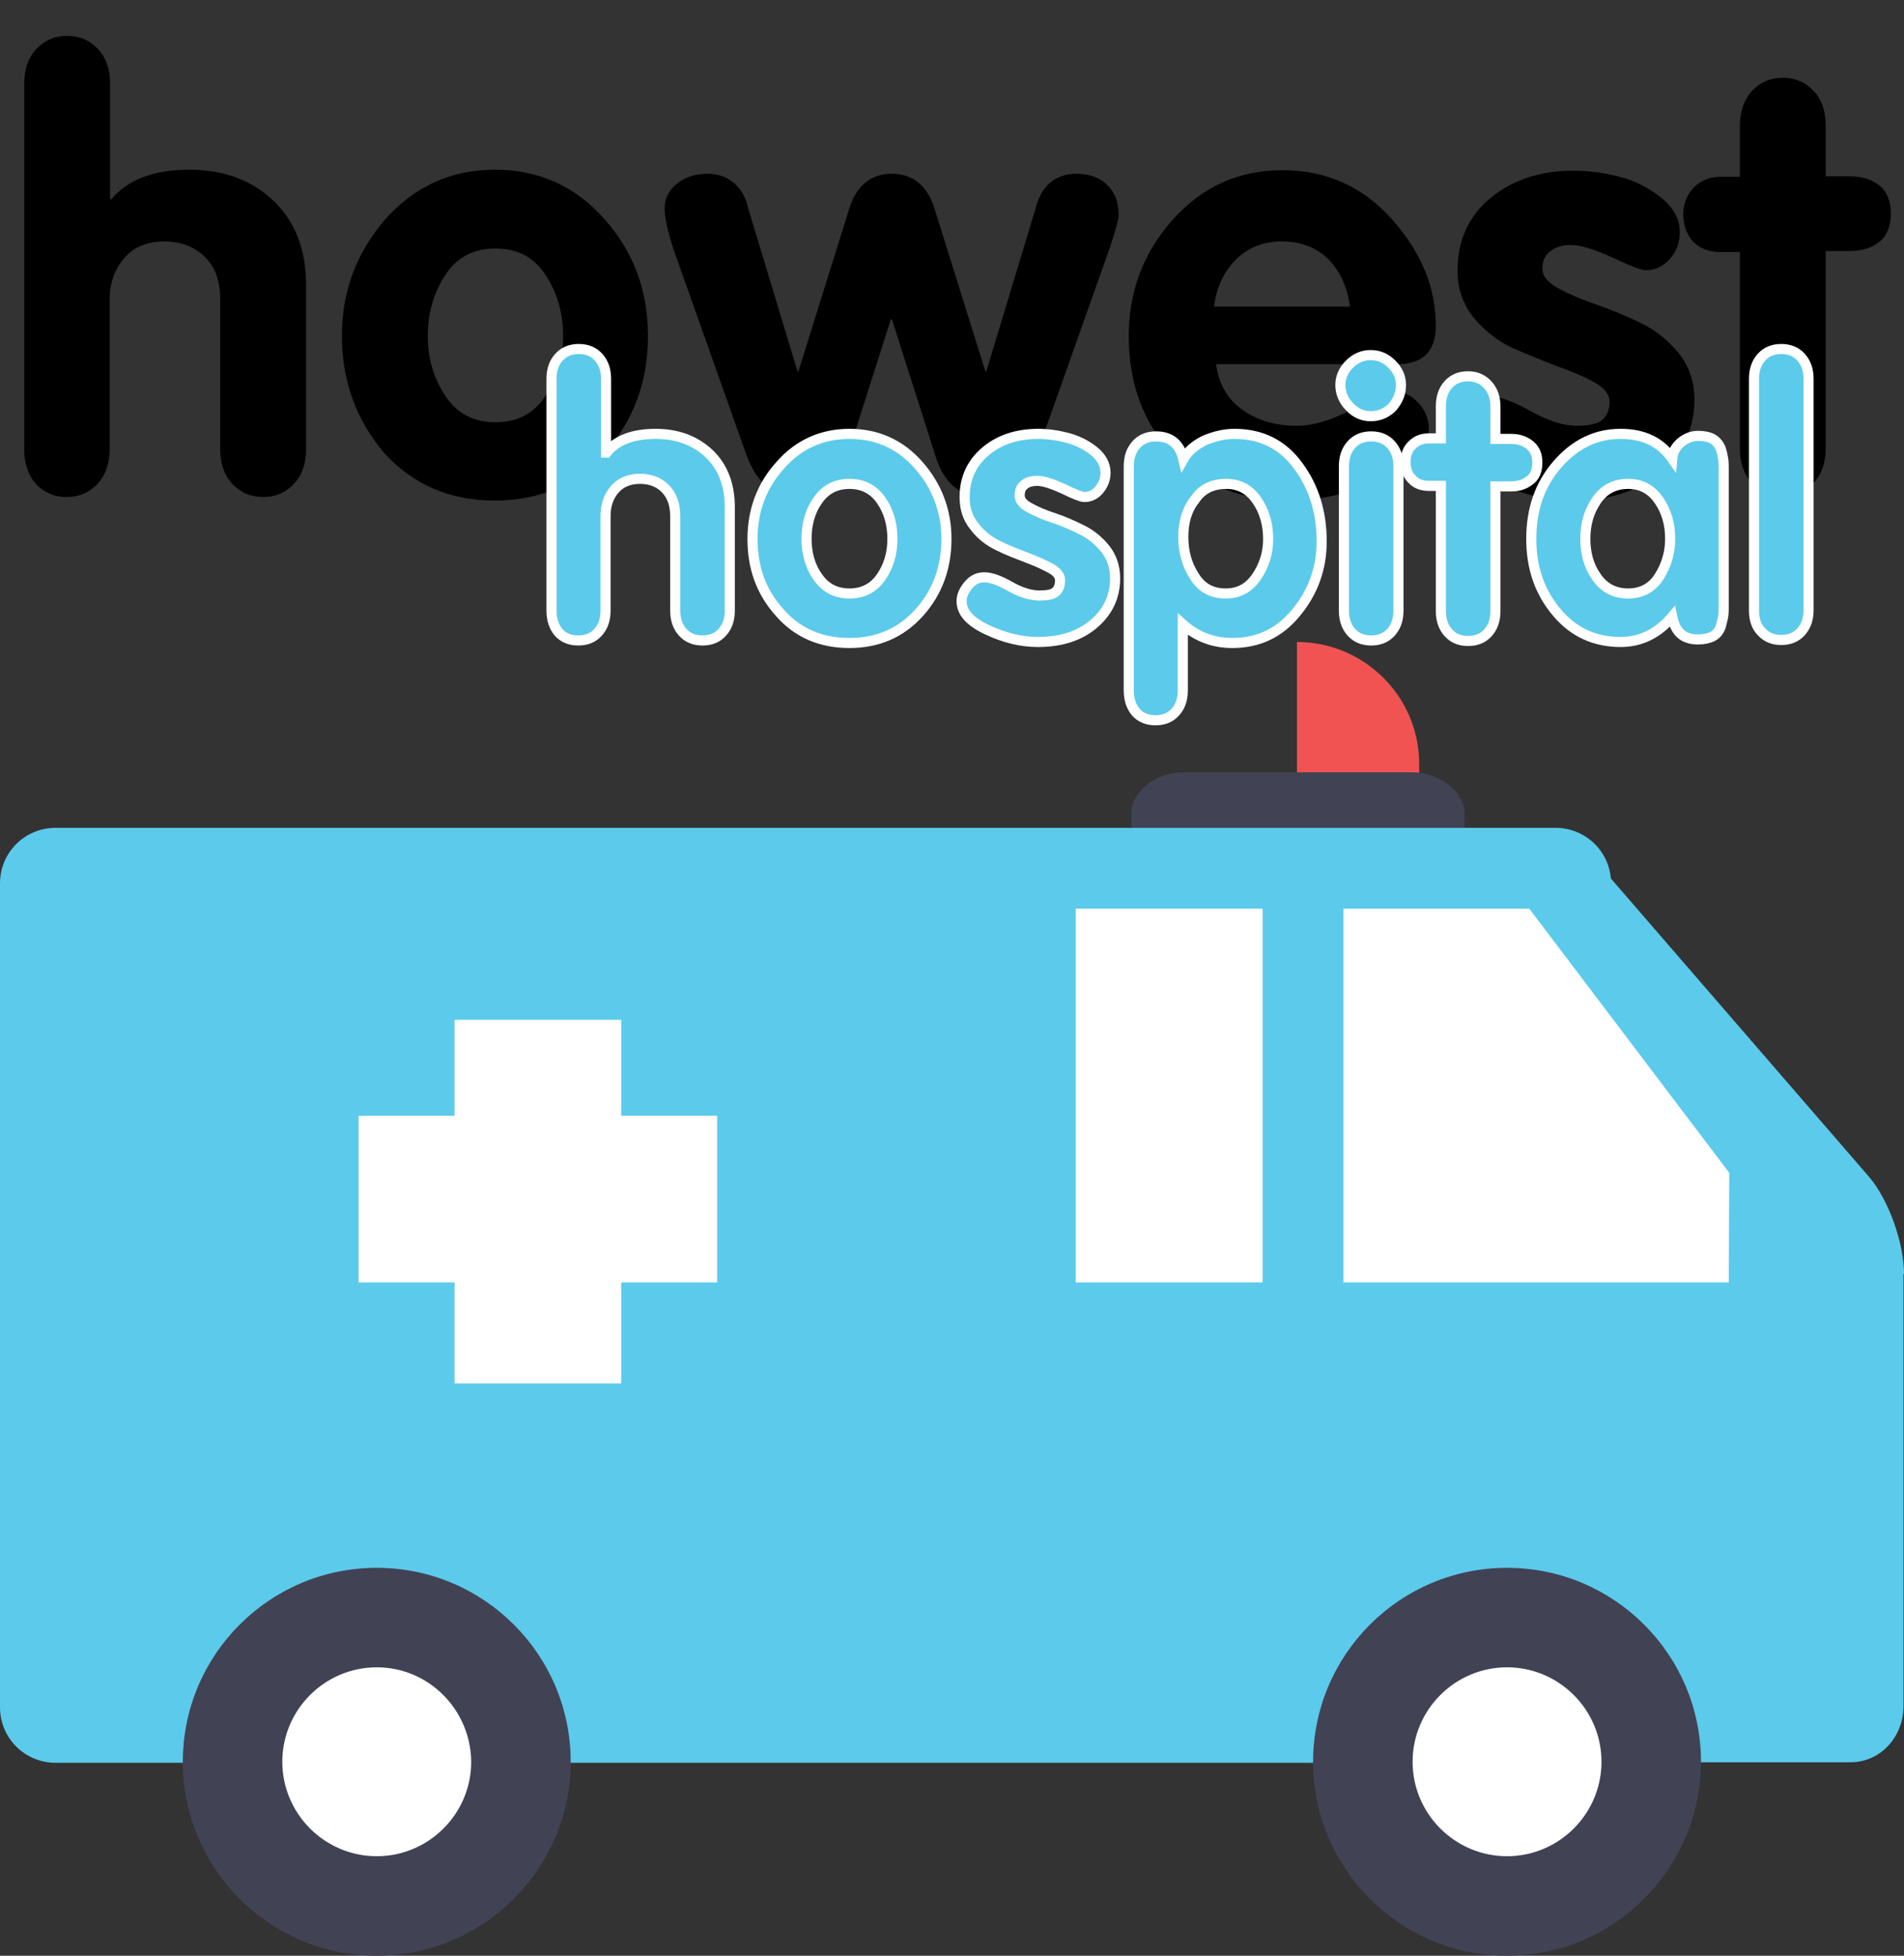 <?xml version="1.0" encoding="utf-8"?>
<!-- Generator: Adobe Illustrator 20.1.0, SVG Export Plug-In . SVG Version: 6.00 Build 0)  -->
<svg version="1.1" id="Layer_1" xmlns="http://www.w3.org/2000/svg" xmlns:xlink="http://www.w3.org/1999/xlink" x="0px" y="0px"
	 viewBox="0 0 377 387.2" style="enable-background:new 0 0 377 387.2;" xml:space="preserve">
<rect x="0" y="0" width="377" height="387.2" fill="#333333" stroke="none"/>
<style type="text/css">
	.st0{display:none;}
	.st1{display:inline;fill:#FFFFFF;}
	.st2{fill:#F05352;}
	.st3{fill:#424255;}
	.st4{fill:#5CCAEB;}
	.st5{fill:#FFFFFF;}
	.st6{fill:#5CCAEB;stroke:#FFFFFF;stroke-width:2;stroke-miterlimit:10;}
</style>
<g>
	<g class="st0">
		<path class="st1" d="M282,194.8c0,13.3-10.8,24.1-24.1,24.1h-0.7c-13.3,0-24.1-10.8-24.1-24.1v-43.7c0-13.3,10.8-24.1,24.1-24.1
			h0.7c13.3,0,24.1,10.8,24.1,24.1V194.8z"/>
	</g>
	<g>
		<path class="st2" d="M256.8,127.1L256.8,127.1c13.3,0,24.2,10.8,24.2,24.1v43.9c0,13.3-10.8,24.1-24.2,24.1l0,0"/>
	</g>
	<g>
		<path class="st3" d="M290,287.9c0,4.2-4.8,8-10.4,8h-45.3c-5.5,0-10.3-3.8-10.3-8V161c0-4.2,4.8-8.1,10.3-8.1h45.3
			c5.5,0,10.4,3.9,10.4,8.1V287.9z"/>
	</g>
	<g>
		<path class="st4" d="M319,338c0,6.1-4.9,11-11,11H11c-6.1,0-11-4.9-11-11V174.9c0-6.1,4.9-11,11-11H308c6.1,0,11,4.9,11,11V338z"
			/>
	</g>
	<g>
		<path class="st4" d="M377,252.2c0-6-3-14.7-7-19.3l-52.1-60.2c-4-4.6-7.4-3.4-7.7,2.7l-7.7,162.5c-0.3,6,4.4,11,10.5,11h53.4
			c6,0,10.5-5.1,10.5-11.1V252.2z"/>
	</g>
	<g>
		<polygon class="st5" points="142,220.9 123,220.9 123,201.9 90,201.9 90,220.9 71,220.9 71,253.9 90,253.9 90,273.9 123,273.9 
			123,253.9 142,253.9 		"/>
	</g>
	<g>
		<rect x="213" y="179.9" class="st5" width="37" height="74"/>
	</g>
	<g>
		<polygon class="st5" points="342.3,253.9 266,253.9 266,179.9 302.8,179.9 342.4,232.2 		"/>
	</g>
	<g>
		<circle class="st5" cx="74.6" cy="348.8" r="28.5"/>
		<path class="st3" d="M74.6,387.2c-21.2,0-38.4-17.2-38.4-38.4c0-21.2,17.2-38.4,38.4-38.4c21.2,0,38.4,17.2,38.4,38.4
			C113,369.9,95.8,387.2,74.6,387.2z M74.6,330.1c-10.3,0-18.7,8.4-18.7,18.7c0,10.3,8.4,18.7,18.7,18.7c10.3,0,18.7-8.4,18.7-18.7
			C93.2,338.5,84.9,330.1,74.6,330.1z"/>
	</g>
	<g>
		<circle class="st5" cx="298.4" cy="348.8" r="28.5"/>
		<path class="st3" d="M298.4,387.2c-21.2,0-38.4-17.2-38.4-38.4c0-21.2,17.2-38.4,38.4-38.4c21.2,0,38.4,17.2,38.4,38.4
			C336.8,369.9,319.6,387.2,298.4,387.2z M298.4,330.1c-10.3,0-18.7,8.4-18.7,18.7c0,10.3,8.4,18.7,18.7,18.7
			c10.3,0,18.7-8.4,18.7-18.7C317.1,338.5,308.7,330.1,298.4,330.1z"/>
	</g>
</g>
<g>
	<path d="M4.8,89V16.5c0-2.8,0.8-5.1,2.4-6.8c1.6-1.7,3.6-2.6,6.1-2.6c2.5,0,4.5,0.9,6.1,2.6c1.6,1.7,2.4,4,2.4,6.8v23H22
		c3.2-3.9,8.4-5.9,15.4-5.9c6.8,0,12.4,2,16.7,6.1c4.3,4.1,6.5,9.6,6.5,16.7V89c0,2.8-0.8,5.1-2.4,6.8c-1.6,1.7-3.6,2.6-6.1,2.6
		c-2.5,0-4.5-0.9-6.1-2.6c-1.6-1.7-2.4-4-2.4-6.8V59.4c0-3.8-1-6.6-3.1-8.6c-2.1-2-4.7-3-8-3c-3.4,0-6,1.1-7.9,3.3
		c-1.9,2.2-2.9,5-2.9,8.3V89c0,2.8-0.8,5.1-2.4,6.8c-1.6,1.7-3.6,2.6-6.1,2.6c-2.5,0-4.5-0.9-6.1-2.6C5.6,94.1,4.8,91.8,4.8,89z"/>
	<path d="M67.7,66.5c0-8.9,2.9-16.5,8.6-23.1c5.8-6.5,13-9.8,21.7-9.8c8.7,0,16,3.3,21.7,9.8c5.8,6.5,8.6,14.2,8.6,23.1
		c0,9-2.8,16.7-8.5,23.1c-5.7,6.4-12.9,9.5-21.9,9.5c-8.9,0-16.2-3.2-21.9-9.5C70.6,83.2,67.7,75.5,67.7,66.5z M84.7,66.5
		c0,4.5,1.2,8.5,3.5,11.9c2.3,3.5,5.6,5.2,9.9,5.2s7.6-1.7,9.9-5.2c2.3-3.5,3.5-7.4,3.5-11.9c0-4.6-1.2-8.6-3.5-12.1
		c-2.3-3.5-5.6-5.2-9.9-5.2s-7.6,1.7-9.9,5.2C85.9,57.9,84.7,61.9,84.7,66.5z"/>
	<path d="M131.6,41.2c0-1.9,0.8-3.5,2.4-4.8c1.6-1.3,3.6-2,6.1-2c2,0,3.8,0.6,5.2,1.8c1.4,1.2,2.4,2.9,2.8,4.9l9.8,32.4h0.2
		l9.9-31.7c1.4-4.9,4.3-7.4,8.6-7.4s7.2,2.5,8.6,7.4l9.9,31.7h0.2l9.8-32.4c0.5-2,1.4-3.7,2.8-4.9c1.4-1.2,3.2-1.8,5.2-1.8
		c2.5,0,4.6,0.7,6.1,2.2c1.6,1.5,2.3,3.5,2.3,6c0,0.8-0.6,2.9-1.7,6.3l-14.5,40.9c-2,5.7-5.4,8.6-10.2,8.6c-4.9,0-8.1-2.6-9.8-7.9
		l-8.7-27.3h-0.2l-8.7,27.3c-1.6,5.2-4.9,7.9-9.8,7.9c-4.8,0-8.2-2.9-10.2-8.6l-14.4-40.6C132.2,45.7,131.6,43.1,131.6,41.2z"/>
	<path d="M223.5,66.5c0-8.8,2.9-16.5,8.7-23c5.8-6.5,13-9.8,21.7-9.8c8.7,0,15.9,3.2,21.7,9.7c5.8,6.5,8.7,13.5,8.7,21.1
		c0,5-2.5,7.5-7.4,7.6h-36.1c0.5,4,2.3,7,5.3,9.1c3,2.1,6.6,3.1,10.7,3.1c3.2,0,6.9-1.1,11.2-3.4c4.2-2.3,6.9-3.4,8-3.4
		c1.8,0,3.4,0.7,4.8,2.2s2.1,3.2,2.1,5.1c0,3.5-3,6.8-9,9.8c-6,3-12.2,4.5-18.7,4.5c-9.4,0-17.1-3.1-23-9.2
		C226.4,83.8,223.5,76,223.5,66.5z M240.4,60.7h26.9c-0.5-3.8-1.9-6.9-4.2-9.3c-2.4-2.4-5.5-3.6-9.3-3.6c-3.7,0-6.7,1.2-9.2,3.7
		C242.2,54,240.8,57.1,240.4,60.7z"/>
	<path d="M287.9,86c0-1.6,0.7-3.2,2-4.9c1.3-1.7,3.1-2.6,5.1-2.6c2,0,4.7,1,8.1,2.9c3.4,1.9,6.4,2.9,9.1,2.9c2.5,0,4.2-0.4,5.1-1.2
		c0.9-0.8,1.4-2,1.4-3.6c0-1.4-1-2.7-3-3.8c-2-1.1-4.5-2.2-7.4-3.2c-2.9-1.1-5.8-2.3-8.8-3.6c-3-1.4-5.5-3.4-7.7-6
		c-2.1-2.6-3.2-5.7-3.2-9.3c0-5.9,2.1-10.7,6.4-14.3c4.3-3.6,9.8-5.5,16.5-5.5c3.1,0,6.1,0.4,9.2,1.2c3.1,0.8,5.8,2.2,8.3,4.2
		c2.4,2,3.6,4.2,3.6,6.8c0,2-0.6,3.7-1.9,5.2c-1.3,1.5-2.9,2.3-4.8,2.3c-0.9,0-3-0.8-6.6-2.5c-3.5-1.6-6.3-2.5-8.3-2.5
		c-1.6,0-2.9,0.4-4,1.2c-1.1,0.8-1.6,2-1.6,3.5c0,1.4,1,2.7,3,3.8c2,1.1,4.5,2.2,7.4,3.2c2.9,1,5.8,2.2,8.8,3.6c3,1.4,5.5,3.4,7.7,6
		c2.1,2.6,3.2,5.7,3.2,9.3c0,5.7-2.2,10.5-6.6,14.3c-4.4,3.8-10.3,5.7-17.5,5.7c-5.2,0-10.5-1.3-15.8-3.9
		C290.6,92.7,287.9,89.6,287.9,86z"/>
	<path d="M333.3,42.4c0-2.1,0.7-3.9,2.1-5.3c1.4-1.4,3.2-2.1,5.3-2.1h3.8V24.9c0-2.8,0.8-5.1,2.4-6.9c1.6-1.7,3.6-2.6,6.1-2.6
		c2.5,0,4.5,0.9,6.1,2.6s2.4,4,2.4,6.8v10.1h4.8c2.3,0,4.3,0.6,5.8,1.8c1.5,1.2,2.3,3.1,2.3,5.6s-0.8,4.4-2.3,5.6s-3.5,1.8-5.8,1.8
		h-4.8v39.1c0,2.8-0.8,5.1-2.4,6.8s-3.6,2.6-6.1,2.6c-2.5,0-4.5-0.9-6.1-2.6c-1.6-1.7-2.4-4-2.4-6.8V49.9h-3.8c-2.3,0-4.1-0.7-5.4-2
		C334,46.5,333.3,44.7,333.3,42.4z"/>
</g>
<g>
	<path class="st6" d="M109.2,120.9V75c0-1.8,0.5-3.2,1.5-4.3c1-1.1,2.3-1.6,3.9-1.6c1.6,0,2.9,0.5,3.9,1.6c1,1.1,1.5,2.5,1.5,4.3
		v14.6h0.1c2-2.5,5.3-3.7,9.7-3.7c4.3,0,7.8,1.3,10.6,3.9c2.7,2.6,4.1,6.1,4.1,10.6v20.5c0,1.8-0.5,3.2-1.5,4.3
		c-1,1.1-2.3,1.6-3.9,1.6c-1.6,0-2.9-0.5-3.9-1.6c-1-1.1-1.5-2.5-1.5-4.3v-18.7c0-2.4-0.7-4.2-2-5.5c-1.3-1.3-3-1.9-5-1.9
		c-2.1,0-3.8,0.7-5,2.1c-1.2,1.4-1.8,3.1-1.8,5.3v18.7c0,1.8-0.5,3.2-1.5,4.3c-1,1.1-2.3,1.6-3.9,1.6c-1.6,0-2.9-0.5-3.9-1.6
		C109.7,124.1,109.2,122.7,109.2,120.9z"/>
	<path class="st6" d="M149,106.7c0-5.6,1.8-10.5,5.5-14.6c3.6-4.1,8.2-6.2,13.7-6.2c5.5,0,10.1,2.1,13.7,6.2c3.6,4.1,5.5,9,5.5,14.6
		c0,5.7-1.8,10.6-5.4,14.6c-3.6,4-8.2,6-13.8,6c-5.7,0-10.3-2-13.8-6C150.7,117.2,149,112.4,149,106.7z M159.7,106.7
		c0,2.8,0.7,5.4,2.2,7.5c1.5,2.2,3.6,3.3,6.3,3.3s4.8-1.1,6.3-3.3c1.5-2.2,2.2-4.7,2.2-7.5c0-2.9-0.7-5.4-2.2-7.6
		c-1.5-2.2-3.6-3.3-6.3-3.3s-4.8,1.1-6.3,3.3C160.4,101.2,159.7,103.8,159.7,106.7z"/>
	<path class="st6" d="M190.4,119c0-1,0.4-2,1.3-3.1c0.9-1.1,1.9-1.6,3.2-1.6c1.3,0,3,0.6,5.1,1.8s4.1,1.8,5.8,1.8
		c1.6,0,2.6-0.2,3.2-0.7c0.6-0.5,0.9-1.3,0.9-2.3c0-0.9-0.6-1.7-1.9-2.4c-1.3-0.7-2.8-1.4-4.7-2.1c-1.8-0.7-3.7-1.4-5.5-2.3
		c-1.9-0.9-3.5-2.1-4.8-3.8c-1.4-1.7-2-3.6-2-5.9c0-3.7,1.4-6.7,4.1-9c2.7-2.3,6.2-3.5,10.5-3.5c1.9,0,3.9,0.3,5.8,0.8
		c1.9,0.5,3.7,1.4,5.2,2.6c1.5,1.2,2.3,2.7,2.3,4.3c0,1.2-0.4,2.3-1.2,3.3s-1.8,1.5-3,1.5c-0.5,0-1.9-0.5-4.1-1.6
		c-2.2-1-4-1.6-5.2-1.6c-1,0-1.9,0.2-2.5,0.7c-0.7,0.5-1,1.2-1,2.2c0,0.9,0.6,1.7,1.9,2.4c1.3,0.7,2.8,1.4,4.7,2
		c1.8,0.6,3.7,1.4,5.5,2.3c1.9,0.9,3.5,2.2,4.8,3.8c1.3,1.6,2,3.6,2,5.9c0,3.6-1.4,6.6-4.2,9c-2.8,2.4-6.5,3.6-11.1,3.6
		c-3.3,0-6.6-0.8-10-2.4S190.4,121.3,190.4,119z"/>
	<path class="st6" d="M223.5,136.7V92.3c0-1.8,0.5-3.2,1.5-4.3c1-1.1,2.3-1.6,3.9-1.6c2.9,0,4.7,1.5,5.4,4.5
		c0.9-1.6,2.4-2.8,4.2-3.7c1.9-0.8,3.9-1.3,5.9-1.3c5.4,0,9.6,2.1,12.7,6.4c3.1,4.2,4.6,9.2,4.6,14.9c0,5.3-1.7,10-5,14
		c-3.3,4.1-7.5,6.1-12.7,6.1c-3.7,0-7-1.2-9.8-3.7v13.1c0,1.8-0.5,3.2-1.5,4.3c-1,1.1-2.3,1.6-3.9,1.6c-1.6,0-2.9-0.5-3.9-1.6
		C224,139.9,223.5,138.5,223.5,136.7z M234.3,106.3c0,2.9,0.7,5.5,2.2,7.8c1.4,2.3,3.5,3.4,6.2,3.4c2.6,0,4.6-1.1,6.1-3.3
		c1.5-2.2,2.3-4.7,2.3-7.5c0-2.8-0.7-5.4-2.2-7.6c-1.5-2.2-3.5-3.3-6.1-3.3c-2.7,0-4.8,1-6.2,3.1C235,100.9,234.3,103.4,234.3,106.3
		z"/>
	<path class="st6" d="M265.4,76.2c0-1.5,0.6-2.9,1.8-4.1c1.2-1.2,2.6-1.8,4.2-1.8c1.6,0,3,0.6,4.2,1.8c1.2,1.2,1.8,2.6,1.8,4.1
		c0,1.7-0.6,3.1-1.7,4.4c-1.2,1.2-2.6,1.8-4.3,1.8c-1.6,0-3-0.6-4.2-1.9C266,79.3,265.4,77.8,265.4,76.2z M266.1,120.9V92.3
		c0-1.8,0.5-3.2,1.5-4.3c1-1.1,2.3-1.6,3.9-1.6c1.6,0,2.9,0.5,3.9,1.6c1,1.1,1.5,2.5,1.5,4.3v28.6c0,1.8-0.5,3.2-1.5,4.3
		c-1,1.1-2.3,1.6-3.9,1.6c-1.6,0-2.9-0.5-3.9-1.6C266.6,124.1,266.1,122.7,266.1,120.9z"/>
	<path class="st6" d="M278.3,91.4c0-1.3,0.4-2.4,1.3-3.3c0.9-0.9,2-1.3,3.3-1.3h2.4v-6.4c0-1.8,0.5-3.2,1.5-4.3
		c1-1.1,2.3-1.6,3.9-1.6s2.9,0.6,3.9,1.7c1,1.1,1.5,2.5,1.5,4.3v6.4h3.1c1.5,0,2.7,0.4,3.7,1.2c1,0.8,1.5,1.9,1.5,3.5
		s-0.5,2.8-1.5,3.5c-1,0.8-2.2,1.2-3.7,1.2h-3.1v24.7c0,1.8-0.5,3.2-1.5,4.3s-2.3,1.6-3.9,1.6s-2.9-0.5-3.9-1.6
		c-1-1.1-1.5-2.5-1.5-4.3V96.2H283c-1.4,0-2.6-0.4-3.4-1.3C278.7,94,278.3,92.9,278.3,91.4z"/>
	<path class="st6" d="M303.2,106.7c0-5.9,1.7-10.8,5.2-14.8c3.5-4,7.6-6,12.5-6c4.5,0,7.9,1.6,10.2,4.9c0.1-1.3,0.7-2.3,1.7-3.2
		c1-0.8,2.1-1.3,3.4-1.3c1.2,0,2.2,0.2,2.9,0.6s1.3,1.1,1.6,1.9c0.3,0.8,0.4,1.6,0.5,2.1c0.1,0.6,0.1,1.4,0.1,2.3v26.5
		c0,1,0,1.8-0.1,2.3c-0.1,0.6-0.3,1.3-0.5,2.1c-0.3,0.8-0.8,1.5-1.6,1.9c-0.8,0.4-1.8,0.6-2.9,0.6c-1.5,0-2.6-0.4-3.4-1.1
		s-1.4-1.9-1.7-3.4c-2.8,3.3-6.2,5-10.2,5c-5.1,0-9.3-1.9-12.6-5.8S303.2,112.7,303.2,106.7z M313.9,106.7c0,2.8,0.7,5.4,2.2,7.5
		c1.5,2.2,3.6,3.3,6.3,3.3c2.6,0,4.7-1.1,6.1-3.3s2.2-4.7,2.2-7.5c0-2.9-0.7-5.4-2.2-7.6s-3.5-3.3-6.1-3.3c-2.7,0-4.8,1.1-6.3,3.3
		S313.9,103.8,313.9,106.7z"/>
	<path class="st6" d="M347.3,120.9V75c0-1.8,0.5-3.2,1.5-4.3c1-1.1,2.3-1.6,3.9-1.6c1.6,0,2.9,0.5,3.9,1.6c1,1.1,1.5,2.5,1.5,4.3
		v45.8c0,1.8-0.5,3.2-1.5,4.3c-1,1.1-2.3,1.6-3.9,1.6c-1.6,0-2.9-0.5-3.9-1.6C347.8,124.1,347.3,122.7,347.3,120.9z"/>
</g>
<g>
</g>
<g>
</g>
<g>
</g>
<g>
</g>
<g>
</g>
<g>
</g>
</svg>
